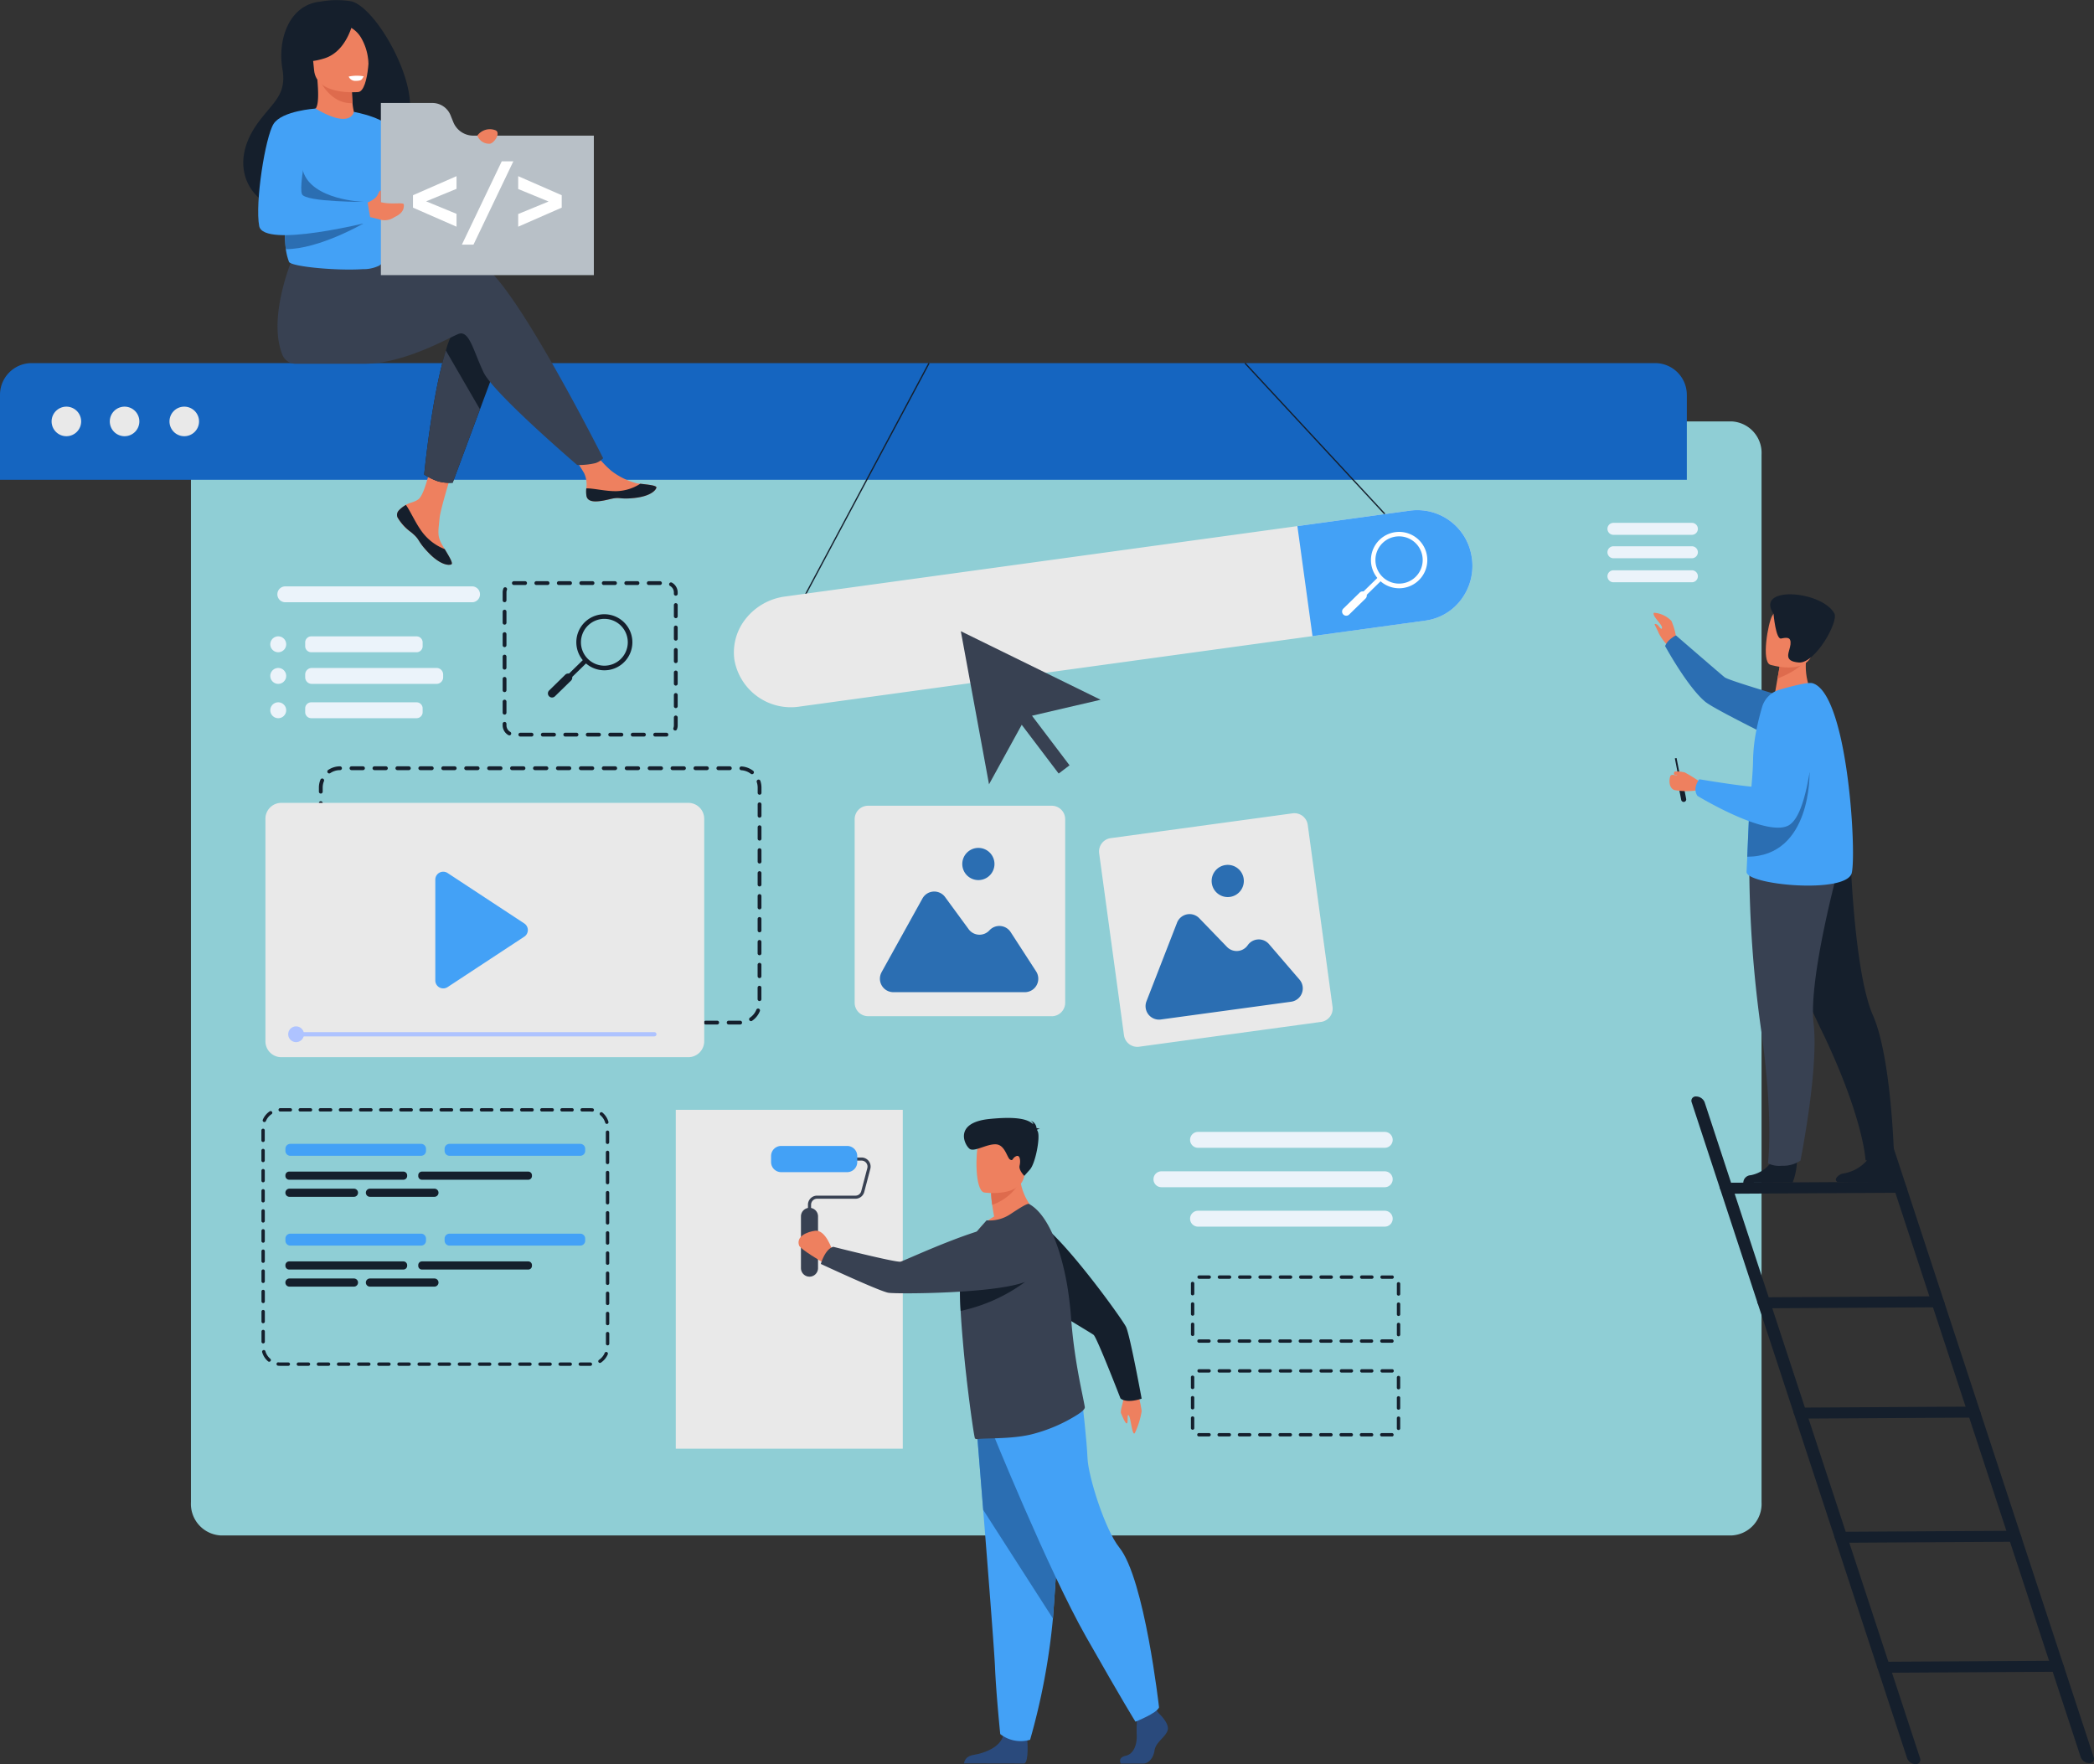 <svg xmlns="http://www.w3.org/2000/svg" xmlns:xlink="http://www.w3.org/1999/xlink" width="257.509" height="216.938" viewBox="0 0 257.509 216.938">
  <rect x="0" y="0" width="257.509" height="216.938" fill="#333333" stroke="none"/>
  <defs>
    <clipPath id="clip-path">
      <rect id="Rectángulo_300658" data-name="Rectángulo 300658" width="257.509" height="216.938" transform="translate(0 0)" fill="none"/>
    </clipPath>
  </defs>
  <g id="Grupo_888807" data-name="Grupo 888807" transform="translate(0 -0.005)">
    <g id="Grupo_888806" data-name="Grupo 888806" transform="translate(0 0.005)" clip-path="url(#clip-path)">
      <path id="Trazado_603247" data-name="Trazado 603247" d="M308.093,257.772V386.6a3.878,3.878,0,0,1-3.633,4.082H118.583a3.878,3.878,0,0,1-3.633-4.082V257.772a3.877,3.877,0,0,1,3.633-4.082H304.46a3.877,3.877,0,0,1,3.633,4.082" transform="translate(-91.467 -201.865)" fill="#8fced5"/>
      <path id="Trazado_603248" data-name="Trazado 603248" d="M207.438,222.471v10.448H0V222.471a3.9,3.9,0,0,1,3.9-3.9H203.536a3.9,3.9,0,0,1,3.9,3.9" transform="translate(0 -173.919)" fill="#1565c0"/>
      <path id="Trazado_603249" data-name="Trazado 603249" d="M31.062,246.614a1.817,1.817,0,1,1,1.817,1.817,1.817,1.817,0,0,1-1.817-1.817" transform="translate(-24.716 -194.789)" fill="#e9e9e9"/>
      <path id="Trazado_603250" data-name="Trazado 603250" d="M66.1,246.614a1.817,1.817,0,1,1,1.817,1.817,1.817,1.817,0,0,1-1.817-1.817" transform="translate(-52.597 -194.789)" fill="#e9e9e9"/>
      <path id="Trazado_603251" data-name="Trazado 603251" d="M102.025,246.614a1.817,1.817,0,1,1,1.817,1.817,1.817,1.817,0,0,1-1.817-1.817" transform="translate(-81.182 -194.789)" fill="#e9e9e9"/>
      <path id="Trazado_603252" data-name="Trazado 603252" d="M239.2,279.725a.791.791,0,0,0-.141.845.006.006,0,0,0,0,0,5.252,5.252,0,0,0,1.66,1.821c.1.081.189.154.266.222l.06.054.046.042c.73.673.455.827,1.766,2.192,1.495,1.555,2.524,1.583,2.817,1.441.248-.121-.256-.946-.813-1.873l-.081-.135c-.074-.123-.148-.248-.222-.372-.654-1.116-.486-1.639-.331-3.3.126-1.349,2.1-7.539,2.1-7.539l-2.865-.494s-.863,4.928-1.813,5.687c-.508.4-1.077.41-1.566.71-.035.021-.068.042-.1.064a3.752,3.752,0,0,0-.784.63" transform="translate(-190.17 -216.939)" fill="#ee805f"/>
      <path id="Trazado_603253" data-name="Trazado 603253" d="M239.2,304.642a.791.791,0,0,0-.141.845.006.006,0,0,0,0,0,6.079,6.079,0,0,0,1.663,1.815c.1.082.186.158.264.228l.06.054.046.042c.73.673.455.827,1.766,2.192,1.495,1.555,2.524,1.583,2.817,1.441.248-.121-.256-.946-.813-1.873a6.37,6.37,0,0,1-2.665-1.963c-.9-1.149-1.5-2.624-2.113-3.479-.035.021-.068.042-.1.064a3.752,3.752,0,0,0-.784.63" transform="translate(-190.17 -241.856)" fill="#151f2c"/>
      <path id="Trazado_603254" data-name="Trazado 603254" d="M344.13,274.541c.177.884,1.437.737,2.845.393s1.074.065,3.077-.157,2.611-.969,2.673-1.267c.055-.265-.936-.358-2-.48-.134-.015-.268-.031-.4-.048a8.678,8.678,0,0,1-3.166-1.56,12.723,12.723,0,0,1-2.572-3.055l-2.749.218s1.442,2.191,2,3.143a3.321,3.321,0,0,1,.27,1.873,3.528,3.528,0,0,0,.021.94" transform="translate(-272.005 -213.543)" fill="#ee805f"/>
      <path id="Trazado_603255" data-name="Trazado 603255" d="M355.735,293.094c1.408-.344,1.073.065,3.077-.157s2.611-.969,2.672-1.267c.055-.265-.935-.358-2-.48l-.01.02a5.65,5.65,0,0,1-2.87.892c-1.36.033-2.8-.356-3.739-.341a3.527,3.527,0,0,0,.021.94c.177.884,1.437.737,2.845.393" transform="translate(-280.765 -231.704)" fill="#151f2c"/>
      <path id="Trazado_603256" data-name="Trazado 603256" d="M264.771,195.4l-2.569,6.914-3.354,9.027a5.429,5.429,0,0,1-1.782-.163,7.724,7.724,0,0,1-1.723-.839s.931-9.693,2.669-15.256a9.91,9.91,0,0,1,1.495-3.234c2.694-3.183,5.265,3.551,5.265,3.551" transform="translate(-203.178 -151.979)" fill="#151f2c"/>
      <path id="Trazado_603257" data-name="Trazado 603257" d="M191.914,153.44c-1.683-.543-6.484.154-11.306,1.1l-1.01-1.665-10.417-.814s-3.437,7.623-1.555,12.479a1.761,1.761,0,0,0,1.763,1.187h.152l8.213,0c5.18,0,10.963-3.561,11.711-3.711,1.225-.245,1.714,2.2,2.939,4.775s11.51,11.388,11.51,11.388a9.056,9.056,0,0,0,2.234-.229,2.2,2.2,0,0,0,.959-.605s-11.4-22.675-15.193-23.9" transform="translate(-132.934 -120.996)" fill="#384152"/>
      <path id="Trazado_603258" data-name="Trazado 603258" d="M159.755.171A10.98,10.98,0,0,0,155.967.2c-3.963.39-5.295,4.812-4.7,8.242.553,3.166-1.052,4.041-2.913,6.542-3.731,5.013-1.293,9.241,1.652,10.331,1.766.654,4.219-1,4.219-1a113.917,113.917,0,0,0,10.847-7.859c5.23-2.046-1.6-15.333-5.321-16.29" transform="translate(-116.542 -0.005)" fill="#151f2c"/>
      <path id="Trazado_603259" data-name="Trazado 603259" d="M193.579,52.84c.1.367-1.629,1.041-2.953.793-1.245-.232-2.64-1.69-2.353-1.827.476-.226.8-.789.536-3.834l.237.027,3.983.455s.012,1.241.1,2.4a7.87,7.87,0,0,0,.444,1.982" transform="translate(-149.781 -38.174)" fill="#ee805f"/>
      <path id="Trazado_603260" data-name="Trazado 603260" d="M196.191,48.56s.012,1.241.1,2.4c-2.2.118-3.522-1.788-4.088-2.858Z" transform="translate(-152.942 -38.279)" fill="#de6b4d"/>
      <path id="Trazado_603261" data-name="Trazado 603261" d="M193.337,21.8s-5.183.511-5.451-2.721-1.118-5.343,2.179-5.806,4.044.717,4.4,1.774.217,6.537-1.124,6.754" transform="translate(-149.264 -10.483)" fill="#ee805f"/>
      <path id="Trazado_603262" data-name="Trazado 603262" d="M186.792,9.189s-.653,3.949-3.6,4.886c-2.153.684-3.129.233-3.129.233a8.776,8.776,0,0,0,1.4-3.285,1.58,1.58,0,0,1,1.054-1.206c1.53-.5,3.384-1.88,4.274-.627" transform="translate(-143.275 -6.905)" fill="#151f2c"/>
      <path id="Trazado_603263" data-name="Trazado 603263" d="M208.235,11.78a3.429,3.429,0,0,1,1.842,1.478A6.614,6.614,0,0,1,211,16.451s.907-3.655-.416-5.014a1.376,1.376,0,0,0-2.354.343" transform="translate(-165.695 -8.654)" fill="#151f2c"/>
      <path id="Trazado_603264" data-name="Trazado 603264" d="M166.857,77.274c.092.393.171.754.236,1.087.106.538.178,1,.229,1.41.158,1.275.111,2.03.218,2.856a7.111,7.111,0,0,0,.388,1.555c.214.592,5.846,1.12,9.05.907a4.4,4.4,0,0,0,2.068-.447c1.143-.993,1.029,1.191,1.186-9.257.076-5.1-4.324-9.634-4.324-9.634s-.351,2.177-4.715-.414c-.155-.091-1.874,2.454-3.528,5.587-1.822,3.461-1.323,4.194-.808,6.349" transform="translate(-132.391 -51.989)" fill="#43a1f6"/>
      <path id="Trazado_603265" data-name="Trazado 603265" d="M262.2,218.24l-3.354,9.027a5.436,5.436,0,0,1-1.782-.163,7.731,7.731,0,0,1-1.723-.839s.931-9.693,2.669-15.256Z" transform="translate(-203.178 -167.903)" fill="#384152"/>
      <path id="Trazado_603266" data-name="Trazado 603266" d="M213.016,67.369s4.49.761,5.017,2.694,4.17,12.744,4.17,12.744-2.822.963-3.877-.091-3.669-9.783-3.669-9.783Z" transform="translate(-169.499 -53.607)" fill="#43a1f6"/>
      <path id="Trazado_603267" data-name="Trazado 603267" d="M209.879,45.679a.891.891,0,0,0,.791.532c.574,0,.729-.086.838-.207a1.8,1.8,0,0,0,.216-.356,4.874,4.874,0,0,0-1.845.031" transform="translate(-167.003 -36.264)" fill="#fff"/>
      <path id="Trazado_603268" data-name="Trazado 603268" d="M170.988,134.861c.158,1.275.111,2.03.218,2.856,4.077.013,9.527-3.148,9.527-3.148Z" transform="translate(-136.057 -107.079)" fill="#2b6eb2"/>
      <path id="Trazado_603269" data-name="Trazado 603269" d="M180.072,101.151s-6.351-.189-7.421-3.8c-1.176-3.966-2.493,1.631-2.493,1.631l.7,3.572h6.968Z" transform="translate(-135.396 -76.334)" fill="#2b6eb2"/>
      <path id="Trazado_603270" data-name="Trazado 603270" d="M238.181,64.35l-.343-.85a2.411,2.411,0,0,0-2.235-1.508h-6.331V83.16h26.19V66.009h-14.82a2.653,2.653,0,0,1-2.46-1.659" transform="translate(-182.434 -49.329)" fill="#b8c0c7"/>
      <path id="Trazado_603271" data-name="Trazado 603271" d="M248.609,109.928V108.4l5.352-2.344v1.559l-3.737,1.537,3.737,1.537v1.581Z" transform="translate(-197.821 -84.393)" fill="#fff"/>
      <path id="Trazado_603272" data-name="Trazado 603272" d="M282.952,97.128h1.426l-4.9,10.239h-1.426Z" transform="translate(-221.25 -77.286)" fill="#fff"/>
      <path id="Trazado_603273" data-name="Trazado 603273" d="M317.288,108.4v1.526l-5.352,2.344v-1.559l3.737-1.537-3.737-1.537v-1.581Z" transform="translate(-248.211 -84.393)" fill="#fff"/>
      <path id="Trazado_603274" data-name="Trazado 603274" d="M218.685,117.011l.459-.721a3.693,3.693,0,0,0,.874-.477c.607-.426.526-1.064.829-1l0,1.4-.033,0c1.3.348,2.823-.03,2.854.294.084.891-.606,1.293-1.183,1.572a2.094,2.094,0,0,1-1.743.286c-.584-.182-1.5-.367-1.5-.367Z" transform="translate(-174.01 -91.358)" fill="#ee805f"/>
      <path id="Trazado_603275" data-name="Trazado 603275" d="M162.464,65.35s-4.122.27-5.153,1.878S155,77,155.537,79.8s13.738-.536,13.738-.536l-.421-2.432s-7.619.044-8.053-.948c-.577-1.32,1.663-10.536,1.663-10.536" transform="translate(-123.662 -52.001)" fill="#43a1f6"/>
      <path id="Trazado_603276" data-name="Trazado 603276" d="M287.34,78.54a1.535,1.535,0,0,0,1.556,1c.583-.117,1.342-1.374.676-1.651a1.9,1.9,0,0,0-2.232.652" transform="translate(-228.638 -61.868)" fill="#ee805f"/>
      <rect id="Rectángulo_300651" data-name="Rectángulo 300651" width="32.514" height="0.157" transform="translate(98.867 73.298) rotate(-61.902)" fill="#151f2c"/>
      <rect id="Rectángulo_300652" data-name="Rectángulo 300652" width="0.157" height="25.319" transform="translate(153.039 44.704) rotate(-42.827)" fill="#151f2c"/>
      <path id="Trazado_603277" data-name="Trazado 603277" d="M532.517,312.956A6.887,6.887,0,0,1,531.232,318a6.568,6.568,0,0,1-4.392,2.627L449.889,331.2a7.046,7.046,0,0,1-8.07-5.782,6.625,6.625,0,0,1,1.442-5.064,7.388,7.388,0,0,1,4.77-2.679L524.983,307.1a6.767,6.767,0,0,1,7.534,5.855" transform="translate(-351.512 -244.316)" fill="#e9e9e9"/>
      <path id="Trazado_603278" data-name="Trazado 603278" d="M802.437,312.956A6.887,6.887,0,0,1,801.153,318a6.567,6.567,0,0,1-4.392,2.627l-13.925,1.913-1.858-13.525L794.9,307.1a6.767,6.767,0,0,1,7.534,5.855" transform="translate(-621.432 -244.316)" fill="#43a1f6"/>
      <path id="Trazado_603279" data-name="Trazado 603279" d="M829.115,326.991a3.533,3.533,0,0,1-.521.032,3.466,3.466,0,1,1,.521-.032m-2.512-5.525a2.906,2.906,0,1,0,4.109.048,2.909,2.909,0,0,0-4.109-.048" transform="translate(-656.585 -254.682)" fill="#fff"/>
      <rect id="Rectángulo_300653" data-name="Rectángulo 300653" width="4.748" height="0.573" transform="translate(166.169 74.207) rotate(-44.336)" fill="#fff"/>
      <path id="Trazado_603280" data-name="Trazado 603280" d="M808.033,358.9h0a.512.512,0,0,1,.008-.724l2-1.954a.512.512,0,1,1,.715.732l-2,1.954a.511.511,0,0,1-.723-.008" transform="translate(-642.844 -283.336)" fill="#fff"/>
      <path id="Trazado_603281" data-name="Trazado 603281" d="M188.487,690.028H172.41a.606.606,0,0,1-.606-.606v-.255a.606.606,0,0,1,.606-.606h16.077a.606.606,0,0,1,.606.606v.255a.606.606,0,0,1-.606.606" transform="translate(-136.706 -547.896)" fill="#43a1f6"/>
      <path id="Trazado_603282" data-name="Trazado 603282" d="M180.236,716.532H172.3a.5.5,0,1,1,0-1h7.933a.5.5,0,0,1,0,1" transform="translate(-136.705 -569.356)" fill="#151f2c"/>
      <path id="Trazado_603283" data-name="Trazado 603283" d="M186.31,706.256H172.269a.466.466,0,0,1-.466-.466v-.069a.466.466,0,0,1,.466-.466H186.31a.466.466,0,0,1,.466.466v.069a.466.466,0,0,1-.466.466" transform="translate(-136.705 -561.18)" fill="#151f2c"/>
      <path id="Trazado_603284" data-name="Trazado 603284" d="M265.308,706.256H252.226a.45.45,0,0,1-.45-.45v-.1a.45.45,0,0,1,.45-.45h13.081a.45.45,0,0,1,.45.45v.1a.45.45,0,0,1-.45.45" transform="translate(-200.341 -561.18)" fill="#151f2c"/>
      <path id="Trazado_603285" data-name="Trazado 603285" d="M228.669,716.532h-7.933a.5.5,0,0,1,0-1h7.933a.5.5,0,0,1,0,1" transform="translate(-175.244 -569.356)" fill="#151f2c"/>
      <path id="Trazado_603286" data-name="Trazado 603286" d="M284.316,690.028H268.239a.606.606,0,0,1-.606-.606v-.255a.606.606,0,0,1,.606-.606h16.077a.606.606,0,0,1,.606.606v.255a.606.606,0,0,1-.606.606" transform="translate(-212.958 -547.896)" fill="#43a1f6"/>
      <path id="Trazado_603287" data-name="Trazado 603287" d="M188.487,744.089H172.41a.606.606,0,0,1-.606-.606v-.255a.606.606,0,0,1,.606-.606h16.077a.606.606,0,0,1,.606.606v.255a.606.606,0,0,1-.606.606" transform="translate(-136.706 -590.913)" fill="#43a1f6"/>
      <path id="Trazado_603288" data-name="Trazado 603288" d="M180.236,770.593H172.3a.5.5,0,1,1,0-1h7.933a.5.5,0,0,1,0,1" transform="translate(-136.705 -612.373)" fill="#151f2c"/>
      <path id="Trazado_603289" data-name="Trazado 603289" d="M186.31,760.317H172.269a.466.466,0,0,1-.466-.466v-.069a.466.466,0,0,1,.466-.466H186.31a.466.466,0,0,1,.466.466v.069a.466.466,0,0,1-.466.466" transform="translate(-136.705 -604.197)" fill="#151f2c"/>
      <path id="Trazado_603290" data-name="Trazado 603290" d="M265.308,760.317H252.226a.45.45,0,0,1-.45-.45v-.1a.45.45,0,0,1,.45-.45h13.081a.45.45,0,0,1,.45.45v.1a.45.45,0,0,1-.45.45" transform="translate(-200.341 -604.197)" fill="#151f2c"/>
      <path id="Trazado_603291" data-name="Trazado 603291" d="M228.669,770.593h-7.933a.5.5,0,0,1,0-1h7.933a.5.5,0,0,1,0,1" transform="translate(-175.244 -612.373)" fill="#151f2c"/>
      <path id="Trazado_603292" data-name="Trazado 603292" d="M284.316,744.089H268.239a.606.606,0,0,1-.606-.606v-.255a.606.606,0,0,1,.606-.606h16.077a.606.606,0,0,1,.606.606v.255a.606.606,0,0,1-.606.606" transform="translate(-212.958 -590.913)" fill="#43a1f6"/>
      <path id="Trazado_603293" data-name="Trazado 603293" d="M595.567,388.391l-9.182,2.137-4.54,8.262-3.467-18.828Z" transform="translate(-460.221 -302.34)" fill="#384152"/>
      <rect id="Rectángulo_300654" data-name="Rectángulo 300654" width="1.679" height="9.711" transform="translate(124.325 87.387) rotate(-37.15)" fill="#384152"/>
      <path id="Trazado_603294" data-name="Trazado 603294" d="M538.709,510.9H516.132a1.655,1.655,0,0,1-1.655-1.655V486.673a1.655,1.655,0,0,1,1.655-1.655h22.578a1.655,1.655,0,0,1,1.655,1.655V509.25a1.655,1.655,0,0,1-1.655,1.655" transform="translate(-409.375 -385.935)" fill="#e9e9e9"/>
      <path id="Trazado_603295" data-name="Trazado 603295" d="M529.848,546.59l5.03-9.069a1.654,1.654,0,0,1,2.781-.175l2.9,3.957a1.655,1.655,0,0,0,2.555.138,1.655,1.655,0,0,1,2.61.217l3.131,4.834a1.655,1.655,0,0,1-1.389,2.554H531.3a1.655,1.655,0,0,1-1.447-2.457" transform="translate(-421.438 -427.034)" fill="#2b6eb2"/>
      <path id="Trazado_603296" data-name="Trazado 603296" d="M579.259,512.386a1.979,1.979,0,1,1,1.979,1.979,1.979,1.979,0,0,1-1.979-1.979" transform="translate(-460.922 -406.137)" fill="#2b6eb2"/>
      <path id="Trazado_603297" data-name="Trazado 603297" d="M688.868,515.184,666.5,518.236a1.655,1.655,0,0,1-1.863-1.416l-3.051-22.371A1.654,1.654,0,0,1,663,492.587l22.371-3.051a1.654,1.654,0,0,1,1.863,1.416l3.051,22.371a1.655,1.655,0,0,1-1.416,1.863" transform="translate(-526.416 -389.517)" fill="#e9e9e9"/>
      <path id="Trazado_603298" data-name="Trazado 603298" d="M689.686,560.974l3.759-9.665a1.655,1.655,0,0,1,2.732-.55l3.409,3.529a1.655,1.655,0,0,0,2.551-.208,1.654,1.654,0,0,1,2.615-.137l3.755,4.367a1.654,1.654,0,0,1-1.031,2.718l-16.024,2.186a1.655,1.655,0,0,1-1.766-2.239" transform="translate(-548.699 -437.843)" fill="#2b6eb2"/>
      <path id="Trazado_603299" data-name="Trazado 603299" d="M729.4,522.873a1.979,1.979,0,1,1,2.228,1.693,1.979,1.979,0,0,1-2.228-1.693" transform="translate(-580.38 -414.269)" fill="#2b6eb2"/>
      <path id="Trazado_603300" data-name="Trazado 603300" d="M243.741,493.073h-1.42a.233.233,0,1,1,0-.467h1.41a.238.238,0,0,1,.238.233.229.229,0,0,1-.229.233m-2.83,0H239.5a.233.233,0,1,1,0-.467h1.41a.233.233,0,0,1,0,.467m-2.82,0h-1.41a.233.233,0,1,1,0-.467h1.41a.233.233,0,0,1,0,.467m-2.82,0h-1.41a.233.233,0,0,1,0-.467h1.41a.233.233,0,0,1,0,.467m-2.82,0h-1.41a.233.233,0,0,1,0-.467h1.41a.233.233,0,0,1,0,.467m-2.82,0h-1.41a.233.233,0,0,1,0-.467h1.41a.233.233,0,1,1,0,.467m-2.82,0H225.4a.233.233,0,1,1,0-.467h1.41a.233.233,0,1,1,0,.467m-2.82,0h-1.41a.233.233,0,0,1,0-.467h1.41a.233.233,0,0,1,0,.467m-2.82,0h-1.41a.233.233,0,0,1,0-.467h1.41a.233.233,0,0,1,0,.467m-2.82,0h-1.41a.233.233,0,0,1,0-.467h1.41a.233.233,0,1,1,0,.467m-2.82,0h-1.41a.233.233,0,1,1,0-.467h1.41a.233.233,0,0,1,0,.467m-2.82,0H211.3a.233.233,0,1,1,0-.467h1.41a.233.233,0,1,1,0,.467m-2.82,0h-1.41a.233.233,0,1,1,0-.467h1.41a.233.233,0,0,1,0,.467m-2.82,0h-1.41a.233.233,0,1,1,0-.467h1.41a.233.233,0,0,1,0,.467m-2.82,0h-1.41a.233.233,0,1,1,0-.467h1.41a.233.233,0,1,1,0,.467m-2.82,0h-1.41a.233.233,0,0,1,0-.467h1.41a.233.233,0,1,1,0,.467m-2.82,0H197.2a.233.233,0,0,1,0-.467h1.41a.233.233,0,0,1,0,.467m-2.82,0h-1.257q-.085,0-.168-.005a.233.233,0,0,1,.03-.466q.069,0,.138,0h1.257a.233.233,0,0,1,0,.467m49.277-.41a.233.233,0,0,1-.131-.426,2.147,2.147,0,0,0,.788-.975.233.233,0,1,1,.433.174,2.611,2.611,0,0,1-.958,1.187.231.231,0,0,1-.131.04m-51.986-.084a.232.232,0,0,1-.142-.049,2.606,2.606,0,0,1-.885-1.242.233.233,0,1,1,.443-.148,2.143,2.143,0,0,0,.727,1.021.233.233,0,0,1-.143.418m53.031-2.384a.234.234,0,0,1-.234-.234v-1.41a.233.233,0,1,1,.467,0v1.41a.234.234,0,0,1-.233.234m-53.959-.143a.234.234,0,0,1-.233-.234v-1.41a.233.233,0,1,1,.467,0v1.41a.233.233,0,0,1-.233.234m53.959-2.677a.234.234,0,0,1-.234-.233v-1.41a.233.233,0,1,1,.467,0v1.41a.233.233,0,0,1-.233.233m-53.959-.143a.233.233,0,0,1-.233-.233v-1.41a.233.233,0,1,1,.467,0V487a.233.233,0,0,1-.233.233m53.959-2.677a.233.233,0,0,1-.234-.233v-1.41a.233.233,0,0,1,.467,0v1.41a.233.233,0,0,1-.233.233m-53.959-.143a.233.233,0,0,1-.233-.233v-1.41a.233.233,0,0,1,.467,0v1.41a.233.233,0,0,1-.233.233m53.959-2.676a.234.234,0,0,1-.234-.234v-1.41a.233.233,0,0,1,.467,0v1.41a.234.234,0,0,1-.233.234m-53.959-.143a.234.234,0,0,1-.233-.233v-1.41a.233.233,0,0,1,.467,0v1.41a.233.233,0,0,1-.233.233m53.959-2.677a.234.234,0,0,1-.234-.233v-1.41a.233.233,0,1,1,.467,0v1.41a.234.234,0,0,1-.233.233m-53.959-.143a.234.234,0,0,1-.233-.233v-1.41a.233.233,0,0,1,.467,0v1.41a.233.233,0,0,1-.233.233m53.959-2.677a.234.234,0,0,1-.234-.234v-1.41a.233.233,0,1,1,.467,0v1.41a.234.234,0,0,1-.233.234m-53.959-.143a.234.234,0,0,1-.233-.233v-1.41a.233.233,0,0,1,.467,0v1.41a.233.233,0,0,1-.233.233m53.959-2.677a.234.234,0,0,1-.234-.233v-1.41a.233.233,0,0,1,.467,0v1.41a.233.233,0,0,1-.233.233m-53.959-.143a.234.234,0,0,1-.233-.233v-1.41a.233.233,0,0,1,.467,0v1.41a.233.233,0,0,1-.233.233m53.959-2.677a.234.234,0,0,1-.234-.233v-1.41a.233.233,0,0,1,.467,0v1.41a.233.233,0,0,1-.233.233m-53.959-.143a.234.234,0,0,1-.233-.233v-1.41a.233.233,0,0,1,.467,0v1.41a.233.233,0,0,1-.233.233m53.959-2.677a.234.234,0,0,1-.234-.233v-1.41a.233.233,0,1,1,.467,0v1.41a.234.234,0,0,1-.233.233m-53.959-.143a.234.234,0,0,1-.233-.233v-1.41a.233.233,0,1,1,.467,0v1.41a.233.233,0,0,1-.233.233m53.959-2.677a.233.233,0,0,1-.234-.233v-.637a2.149,2.149,0,0,0-.112-.685.233.233,0,1,1,.442-.149,2.609,2.609,0,0,1,.136.834v.637a.233.233,0,0,1-.233.233m-53.959-.143a.234.234,0,0,1-.233-.233v-.493a2.6,2.6,0,0,1,.191-.982.233.233,0,0,1,.433.176,2.135,2.135,0,0,0-.157.807v.493a.233.233,0,0,1-.233.233m53.027-2.383a.233.233,0,0,1-.142-.048,2.132,2.132,0,0,0-1.173-.439.233.233,0,0,1,.028-.466,2.6,2.6,0,0,1,1.429.535.233.233,0,0,1-.142.419M193.2,462.2a.233.233,0,0,1-.131-.427,2.6,2.6,0,0,1,1.458-.448h0a.233.233,0,0,1,0,.467,2.136,2.136,0,0,0-1.2.367.233.233,0,0,1-.131.04m49.268-.408h-1.41a.233.233,0,1,1,0-.467h1.41a.233.233,0,0,1,0,.467m-2.82,0h-1.41a.233.233,0,0,1,0-.467h1.41a.233.233,0,0,1,0,.467m-2.82,0h-1.41a.233.233,0,1,1,0-.467h1.41a.233.233,0,0,1,0,.467m-2.82,0H232.6a.233.233,0,1,1,0-.467h1.41a.233.233,0,0,1,0,.467m-2.82,0h-1.41a.233.233,0,1,1,0-.467h1.41a.233.233,0,0,1,0,.467m-2.82,0h-1.41a.233.233,0,1,1,0-.467h1.41a.233.233,0,0,1,0,.467m-2.82,0h-1.41a.233.233,0,1,1,0-.467h1.41a.233.233,0,1,1,0,.467m-2.82,0h-1.41a.233.233,0,0,1,0-.467h1.41a.233.233,0,1,1,0,.467m-2.82,0H218.5a.233.233,0,0,1,0-.467h1.41a.233.233,0,1,1,0,.467m-2.82,0h-1.41a.233.233,0,0,1,0-.467h1.41a.233.233,0,1,1,0,.467m-2.82,0h-1.41a.233.233,0,0,1,0-.467h1.41a.233.233,0,0,1,0,.467m-2.82,0h-1.41a.233.233,0,0,1,0-.467h1.41a.233.233,0,1,1,0,.467m-2.82,0h-1.41a.233.233,0,1,1,0-.467h1.41a.233.233,0,0,1,0,.467m-2.82,0H204.4a.233.233,0,0,1,0-.467h1.41a.233.233,0,0,1,0,.467m-2.82,0h-1.41a.233.233,0,1,1,0-.467h1.41a.233.233,0,1,1,0,.467m-2.82,0h-1.41a.233.233,0,1,1,0-.467h1.41a.233.233,0,0,1,0,.467m-2.82,0h-1.41a.233.233,0,1,1,0-.467h1.41a.233.233,0,0,1,0,.467" transform="translate(-152.713 -367.086)" fill="#151f2c"/>
      <path id="Trazado_603301" data-name="Trazado 603301" d="M741.632,776.05h-1.258a.207.207,0,0,1,0-.413h1.249a.211.211,0,0,1,.211.207.2.2,0,0,1-.2.207m-2.507,0h-1.249a.207.207,0,0,1,0-.413h1.249a.207.207,0,0,1,0,.413m-2.5,0h-1.249a.207.207,0,0,1,0-.413h1.249a.207.207,0,0,1,0,.413m-2.5,0h-1.249a.207.207,0,0,1,0-.413h1.249a.207.207,0,0,1,0,.413m-2.5,0h-1.249a.207.207,0,1,1,0-.413h1.249a.207.207,0,0,1,0,.413m-2.5,0h-1.249a.207.207,0,1,1,0-.413h1.249a.207.207,0,0,1,0,.413m-2.5,0h-1.249a.207.207,0,0,1,0-.413h1.249a.207.207,0,0,1,0,.413m-2.5,0h-1.249a.207.207,0,1,1,0-.413h1.249a.207.207,0,0,1,0,.413m-2.5,0h-1.249a.207.207,0,1,1,0-.413h1.249a.207.207,0,0,1,0,.413m-2.5,0H717.88a.207.207,0,0,1,.02-.413h1.239a.207.207,0,0,1,0,.413m23.3-.791h-.007a.207.207,0,0,1-.2-.214V773.8a.207.207,0,0,1,.414,0v1.256a.207.207,0,0,1-.207.2m-25.324-.033a.207.207,0,0,1-.207-.207V773.77a.207.207,0,0,1,.413,0v1.249a.207.207,0,0,1-.207.207m25.325-2.465a.207.207,0,0,1-.207-.207v-1.249a.207.207,0,0,1,.414,0v1.249a.207.207,0,0,1-.207.207m-25.325-.033a.207.207,0,0,1-.207-.207v-1.249a.207.207,0,0,1,.413,0v1.249a.207.207,0,0,1-.207.207m25.325-2.465a.207.207,0,0,1-.207-.207v-1.249a.207.207,0,0,1,.414,0v1.249a.207.207,0,0,1-.207.207m-25.325-.033a.207.207,0,0,1-.207-.207V768.8c0-.013,0-.026,0-.039a.2.2,0,0,1,.215-.2.207.207,0,0,1,.2.215v1.241a.207.207,0,0,1-.207.207m24.545-2.035h-1.249a.207.207,0,0,1,0-.414h1.258a.207.207,0,0,1-.009.413m-2.5,0h-1.249a.207.207,0,0,1,0-.414h1.249a.207.207,0,0,1,0,.414m-2.5,0h-1.249a.207.207,0,0,1,0-.414h1.249a.207.207,0,0,1,0,.414m-2.5,0h-1.249a.207.207,0,0,1,0-.414h1.249a.207.207,0,0,1,0,.414m-2.5,0h-1.249a.207.207,0,0,1,0-.414h1.249a.207.207,0,0,1,0,.414m-2.5,0h-1.249a.207.207,0,0,1,0-.414h1.249a.207.207,0,0,1,0,.414m-2.5,0h-1.249a.207.207,0,1,1,0-.414h1.249a.207.207,0,0,1,0,.414m-2.5,0h-1.249a.207.207,0,1,1,0-.414h1.249a.207.207,0,0,1,0,.414m-2.5,0h-1.249a.207.207,0,1,1,0-.414h1.249a.207.207,0,0,1,0,.414m-2.5,0h-1.244a.209.209,0,0,1-.209-.207.2.2,0,0,1,.2-.207h1.249a.207.207,0,0,1,0,.414" transform="translate(-570.452 -610.931)" fill="#151f2c"/>
      <path id="Trazado_603302" data-name="Trazado 603302" d="M322.724,368.982h-1.391a.233.233,0,0,1,0-.467h1.382a.237.237,0,0,1,.238.233.23.23,0,0,1-.229.233m-2.773,0h-1.382a.233.233,0,1,1,0-.467h1.382a.233.233,0,0,1,0,.467m-2.764,0H315.8a.233.233,0,0,1,0-.467h1.382a.233.233,0,0,1,0,.467m-2.764,0H313.04a.233.233,0,0,1,0-.467h1.382a.233.233,0,1,1,0,.467m-2.764,0h-1.382a.233.233,0,0,1,0-.467h1.382a.233.233,0,0,1,0,.467m-2.764,0h-1.382a.233.233,0,0,1,0-.467h1.382a.233.233,0,1,1,0,.467m-2.764,0h-1.382a.233.233,0,1,1,0-.467h1.382a.233.233,0,1,1,0,.467m-2.738-.149a.233.233,0,0,1-.115-.03,1.386,1.386,0,0,1-.7-1.2v-.169a.234.234,0,1,1,.467,0v.17a.917.917,0,0,0,.464.8.233.233,0,0,1-.115.437m20.4-.6a.233.233,0,0,1-.218-.316.909.909,0,0,0,.058-.322v-.969a.233.233,0,0,1,.467,0v.969a1.38,1.38,0,0,1-.088.487.233.233,0,0,1-.219.151m-20.982-1.956a.234.234,0,0,1-.234-.233v-1.382a.234.234,0,0,1,.467,0v1.382a.234.234,0,0,1-.233.233m21.055-.8a.233.233,0,0,1-.233-.234v-1.382a.233.233,0,1,1,.467,0v1.382a.234.234,0,0,1-.234.234m-21.055-1.965a.234.234,0,0,1-.234-.234V361.9a.234.234,0,1,1,.467,0v1.382a.234.234,0,0,1-.233.234m21.055-.8a.233.233,0,0,1-.233-.233V361.1a.233.233,0,0,1,.467,0v1.382a.233.233,0,0,1-.234.233m-21.055-1.965a.234.234,0,0,1-.234-.233v-1.382a.234.234,0,0,1,.467,0v1.382a.234.234,0,0,1-.233.233m21.055-.8a.233.233,0,0,1-.233-.234v-1.382a.233.233,0,0,1,.467,0v1.382a.234.234,0,0,1-.234.234m-21.055-1.965a.234.234,0,0,1-.234-.233v-1.382a.234.234,0,0,1,.467,0v1.382a.234.234,0,0,1-.233.233m21.055-.8a.233.233,0,0,1-.233-.233v-1.382a.233.233,0,1,1,.467,0v1.382a.234.234,0,0,1-.234.233m-21.055-1.965a.234.234,0,0,1-.234-.234v-1.382a.234.234,0,0,1,.467,0v1.382a.234.234,0,0,1-.233.234m21.055-.8a.233.233,0,0,1-.233-.234V352.81a.233.233,0,0,1,.467,0v1.382a.234.234,0,0,1-.234.234m-21.055-1.965a.234.234,0,0,1-.234-.233v-.964a1.38,1.38,0,0,1,.09-.492.233.233,0,1,1,.436.166.908.908,0,0,0-.059.325v.964a.234.234,0,0,1-.233.233m21.055-.8a.233.233,0,0,1-.233-.233v-.165a.917.917,0,0,0-.467-.8.233.233,0,0,1,.229-.407,1.385,1.385,0,0,1,.705,1.205v.165a.234.234,0,0,1-.234.233m-1.943-1.313h-1.382a.233.233,0,1,1,0-.467h1.382a.233.233,0,0,1,0,.467m-2.764,0h-1.382a.233.233,0,1,1,0-.467h1.382a.233.233,0,0,1,0,.467m-2.764,0H315.01a.233.233,0,1,1,0-.467h1.382a.233.233,0,1,1,0,.467m-2.764,0h-1.382a.233.233,0,1,1,0-.467h1.382a.233.233,0,0,1,0,.467m-2.764,0h-1.382a.233.233,0,0,1,0-.467h1.382a.233.233,0,1,1,0,.467m-2.764,0h-1.382a.233.233,0,1,1,0-.467H308.1a.233.233,0,1,1,0,.467m-2.764,0h-1.378a.235.235,0,0,1-.236-.234.232.232,0,0,1,.231-.233h1.382a.233.233,0,1,1,0,.467" transform="translate(-240.762 -278.405)" fill="#151f2c"/>
      <path id="Trazado_603303" data-name="Trazado 603303" d="M741.632,832.479h-1.258a.207.207,0,0,1,0-.414h1.249a.211.211,0,0,1,.211.207.2.2,0,0,1-.2.207m-2.507,0h-1.249a.207.207,0,0,1,0-.414h1.249a.207.207,0,0,1,0,.414m-2.5,0h-1.249a.207.207,0,0,1,0-.414h1.249a.207.207,0,0,1,0,.414m-2.5,0h-1.249a.207.207,0,0,1,0-.414h1.249a.207.207,0,0,1,0,.414m-2.5,0h-1.249a.207.207,0,1,1,0-.414h1.249a.207.207,0,0,1,0,.414m-2.5,0h-1.249a.207.207,0,1,1,0-.414h1.249a.207.207,0,0,1,0,.414m-2.5,0h-1.249a.207.207,0,0,1,0-.414h1.249a.207.207,0,0,1,0,.414m-2.5,0h-1.249a.207.207,0,1,1,0-.414h1.249a.207.207,0,0,1,0,.414m-2.5,0h-1.249a.207.207,0,1,1,0-.414h1.249a.207.207,0,0,1,0,.414m-2.5,0H717.88a.207.207,0,0,1-.2-.217.2.2,0,0,1,.217-.2h1.239a.207.207,0,0,1,0,.414m23.3-.791h-.007a.207.207,0,0,1-.2-.213v-1.242a.207.207,0,1,1,.414,0v1.256a.207.207,0,0,1-.207.2m-25.324-.033a.207.207,0,0,1-.207-.207V830.2a.207.207,0,0,1,.413,0v1.249a.207.207,0,0,1-.207.207m25.325-2.465a.207.207,0,0,1-.207-.207v-1.249a.207.207,0,1,1,.414,0v1.249a.207.207,0,0,1-.207.207m-25.325-.034a.207.207,0,0,1-.207-.207V827.7a.207.207,0,0,1,.413,0v1.249a.207.207,0,0,1-.207.207m25.325-2.465a.207.207,0,0,1-.207-.207v-1.249a.207.207,0,0,1,.414,0v1.249a.207.207,0,0,1-.207.207m-25.325-.033a.207.207,0,0,1-.207-.207v-1.218c0-.013,0-.026,0-.039a.2.2,0,0,1,.215-.2.207.207,0,0,1,.2.215v1.241a.207.207,0,0,1-.207.207m24.545-2.035h-1.249a.207.207,0,0,1,0-.413h1.258a.207.207,0,0,1-.009.413m-2.5,0h-1.249a.207.207,0,0,1,0-.413h1.249a.207.207,0,0,1,0,.413m-2.5,0h-1.249a.207.207,0,0,1,0-.413h1.249a.207.207,0,0,1,0,.413m-2.5,0h-1.249a.207.207,0,0,1,0-.413h1.249a.207.207,0,0,1,0,.413m-2.5,0h-1.249a.207.207,0,0,1,0-.413h1.249a.207.207,0,0,1,0,.413m-2.5,0h-1.249a.207.207,0,0,1,0-.413h1.249a.207.207,0,0,1,0,.413m-2.5,0h-1.249a.207.207,0,1,1,0-.413h1.249a.207.207,0,0,1,0,.413m-2.5,0h-1.249a.207.207,0,1,1,0-.413h1.249a.207.207,0,0,1,0,.413m-2.5,0h-1.249a.207.207,0,1,1,0-.413h1.249a.207.207,0,0,1,0,.413m-2.5,0h-1.244a.209.209,0,0,1-.209-.207.2.2,0,0,1,.2-.207h1.249a.207.207,0,0,1,0,.413" transform="translate(-570.452 -655.833)" fill="#151f2c"/>
      <path id="Trazado_603304" data-name="Trazado 603304" d="M197.815,698.747h-1.247a.207.207,0,1,1,0-.414h1.238a.21.21,0,0,1,.211.207.2.2,0,0,1-.2.207m-2.485,0h-1.238a.207.207,0,1,1,0-.414h1.238a.207.207,0,1,1,0,.414m-2.477,0h-1.238a.207.207,0,1,1,0-.414h1.238a.207.207,0,1,1,0,.414m-2.477,0h-1.238a.207.207,0,0,1,0-.414h1.238a.207.207,0,1,1,0,.414m-2.476,0h-1.238a.207.207,0,0,1,0-.414H187.9a.207.207,0,0,1,0,.414m-2.477,0h-1.238a.207.207,0,0,1,0-.414h1.238a.207.207,0,0,1,0,.414m-2.477,0h-1.238a.207.207,0,1,1,0-.414h1.238a.207.207,0,1,1,0,.414m-2.477,0h-1.238a.207.207,0,0,1,0-.414h1.238a.207.207,0,1,1,0,.414m-2.476,0h-1.238a.207.207,0,0,1,0-.414h1.238a.207.207,0,1,1,0,.414m-2.477,0h-1.238a.207.207,0,0,1,0-.414h1.238a.207.207,0,0,1,0,.414m-2.477,0H171.8a.207.207,0,0,1,0-.414h1.238a.207.207,0,0,1,0,.414m-2.477,0h-1.238a.207.207,0,1,1,0-.414h1.238a.207.207,0,0,1,0,.414m-2.477,0h-1.238a.207.207,0,0,1,0-.414h1.238a.207.207,0,1,1,0,.414m-2.476,0h-1.238a.207.207,0,0,1,0-.414h1.238a.207.207,0,0,1,0,.414m-2.477,0H161.9a.207.207,0,0,1,0-.414h1.238a.207.207,0,0,1,0,.414m-2.477,0h-.989a2.335,2.335,0,0,1-.273-.016.207.207,0,1,1,.049-.411,1.957,1.957,0,0,0,.225.013h.989a.207.207,0,1,1,0,.414m38.324-.357a.207.207,0,0,1-.116-.379,1.9,1.9,0,0,0,.7-.851.207.207,0,0,1,.382.159,2.314,2.314,0,0,1-.85,1.036.2.2,0,0,1-.115.035m-40.68-.146a.206.206,0,0,1-.134-.049,2.311,2.311,0,0,1-.726-1.126.207.207,0,0,1,.4-.114,1.9,1.9,0,0,0,.6.925.207.207,0,0,1-.134.364m41.614-2.015a.207.207,0,0,1-.207-.207v-1.238a.207.207,0,0,1,.414,0v1.238a.207.207,0,0,1-.207.207m-42.356-.241a.207.207,0,0,1-.207-.207v-1.238a.207.207,0,1,1,.413,0v1.238a.207.207,0,0,1-.207.207m42.356-2.235a.207.207,0,0,1-.207-.207v-1.238a.207.207,0,0,1,.414,0v1.238a.207.207,0,0,1-.207.207m-42.356-.241a.207.207,0,0,1-.207-.207v-1.238a.207.207,0,0,1,.413,0V693.3a.207.207,0,0,1-.207.207m42.356-2.235a.207.207,0,0,1-.207-.207v-1.238a.207.207,0,0,1,.414,0v1.238a.207.207,0,0,1-.207.207m-42.356-.242a.207.207,0,0,1-.207-.207V689.59a.207.207,0,0,1,.413,0v1.238a.207.207,0,0,1-.207.207m42.356-2.235a.207.207,0,0,1-.207-.207v-1.238a.207.207,0,0,1,.414,0v1.238a.207.207,0,0,1-.207.207m-42.356-.241a.207.207,0,0,1-.207-.207v-1.238a.207.207,0,1,1,.413,0v1.238a.207.207,0,0,1-.207.207m42.356-2.235a.207.207,0,0,1-.207-.207v-1.238a.207.207,0,0,1,.414,0v1.238a.207.207,0,0,1-.207.207m-42.356-.241a.207.207,0,0,1-.207-.207v-1.238a.207.207,0,0,1,.413,0v1.238a.207.207,0,0,1-.207.207m42.356-2.235a.207.207,0,0,1-.207-.207V682.4a.207.207,0,0,1,.414,0v1.238a.207.207,0,0,1-.207.207m-42.356-.241a.207.207,0,0,1-.207-.207V682.16a.207.207,0,1,1,.413,0V683.4a.207.207,0,0,1-.207.207m42.356-2.235a.207.207,0,0,1-.207-.207v-1.238a.207.207,0,0,1,.414,0v1.238a.207.207,0,0,1-.207.207m-42.356-.241a.207.207,0,0,1-.207-.207v-1.238a.207.207,0,0,1,.413,0v1.238a.207.207,0,0,1-.207.207m42.356-2.235a.207.207,0,0,1-.207-.207v-1.238a.207.207,0,0,1,.414,0v1.238a.207.207,0,0,1-.207.207m-42.356-.241a.207.207,0,0,1-.207-.207v-1.238a.207.207,0,0,1,.413,0v1.238a.207.207,0,0,1-.207.207m42.356-2.235a.207.207,0,0,1-.207-.207v-1.238a.207.207,0,0,1,.414,0v1.238a.207.207,0,0,1-.207.207m-42.356-.241a.207.207,0,0,1-.207-.207v-1.238a.207.207,0,0,1,.413,0v1.238a.207.207,0,0,1-.207.207m42.356-2.235a.207.207,0,0,1-.207-.207V672.5a.207.207,0,0,1,.414,0v1.238a.207.207,0,0,1-.207.207M157.56,673.7a.207.207,0,0,1-.207-.207v-1.238a.207.207,0,0,1,.413,0v1.238a.207.207,0,0,1-.207.207m42.356-2.235a.207.207,0,0,1-.207-.207v-1.238a.207.207,0,0,1,.414,0v1.238a.207.207,0,0,1-.207.207m-42.356-.241a.207.207,0,0,1-.207-.207v-1.238a.207.207,0,0,1,.413,0v1.238a.207.207,0,0,1-.207.207m42.274-2.227a.207.207,0,0,1-.2-.15,1.9,1.9,0,0,0-.6-.924.207.207,0,1,1,.268-.315,2.31,2.31,0,0,1,.729,1.125.207.207,0,0,1-.2.264m-42.112-.227a.207.207,0,0,1-.191-.287,2.314,2.314,0,0,1,.852-1.034.207.207,0,0,1,.23.344,1.9,1.9,0,0,0-.7.85.207.207,0,0,1-.191.127m40.33-1.283h-.024a1.952,1.952,0,0,0-.221-.013h-.993a.207.207,0,1,1,0-.413h.993a2.359,2.359,0,0,1,.268.015.207.207,0,0,1-.023.412m-2.476-.014h-1.238a.207.207,0,1,1,0-.413h1.238a.207.207,0,0,1,0,.413m-2.477,0h-1.238a.207.207,0,1,1,0-.413H193.1a.207.207,0,1,1,0,.413m-2.477,0h-1.238a.207.207,0,1,1,0-.413h1.238a.207.207,0,1,1,0,.413m-2.476,0h-1.238a.207.207,0,1,1,0-.413h1.238a.207.207,0,1,1,0,.413m-2.477,0h-1.238a.207.207,0,1,1,0-.413h1.238a.207.207,0,1,1,0,.413m-2.477,0h-1.238a.207.207,0,1,1,0-.413h1.238a.207.207,0,1,1,0,.413m-2.477,0h-1.238a.207.207,0,1,1,0-.413h1.238a.207.207,0,1,1,0,.413m-2.477,0H177a.207.207,0,1,1,0-.413h1.238a.207.207,0,1,1,0,.413m-2.476,0h-1.238a.207.207,0,1,1,0-.413h1.238a.207.207,0,1,1,0,.413m-2.477,0h-1.238a.207.207,0,1,1,0-.413h1.238a.207.207,0,1,1,0,.413m-2.477,0h-1.238a.207.207,0,1,1,0-.413h1.238a.207.207,0,1,1,0,.413m-2.477,0h-1.238a.207.207,0,1,1,0-.413h1.238a.207.207,0,1,1,0,.413m-2.477,0h-1.238a.207.207,0,1,1,0-.413h1.238a.207.207,0,1,1,0,.413m-2.476,0h-1.238a.207.207,0,1,1,0-.413h1.238a.207.207,0,1,1,0,.413m-2.477,0h-1.234a.209.209,0,0,1-.209-.207.2.2,0,0,1,.2-.207H160.9a.207.207,0,1,1,0,.413" transform="translate(-125.207 -530.785)" fill="#151f2c"/>
      <path id="Trazado_603305" data-name="Trazado 603305" d="M211.777,514.567H161.729a1.956,1.956,0,0,1-1.956-1.956V485.246a1.956,1.956,0,0,1,1.956-1.956h50.048a1.956,1.956,0,0,1,1.956,1.956v27.365a1.956,1.956,0,0,1-1.956,1.956" transform="translate(-127.133 -384.56)" fill="#e9e9e9"/>
      <path id="Trazado_603306" data-name="Trazado 603306" d="M262.033,525.668v12.408a.975.975,0,0,0,1.511.815l9.43-6.2a.975.975,0,0,0,0-1.629l-9.43-6.2a.975.975,0,0,0-1.511.814" transform="translate(-208.502 -417.504)" fill="#43a1f6"/>
      <path id="Trazado_603307" data-name="Trazado 603307" d="M173.5,618.807a.968.968,0,1,1,.969.968.969.969,0,0,1-.969-.968" transform="translate(-138.058 -491.621)" fill="#aec3ff"/>
      <path id="Trazado_603308" data-name="Trazado 603308" d="M222.305,621.824H178.5a.261.261,0,0,1,0-.522h43.8a.261.261,0,0,1,0,.522" transform="translate(-141.831 -494.377)" fill="#aec3ff"/>
      <rect id="Rectángulo_300655" data-name="Rectángulo 300655" width="27.916" height="41.672" transform="translate(83.102 136.479)" fill="#e9e9e9"/>
      <path id="Trazado_603309" data-name="Trazado 603309" d="M486.74,704.292h-.382v-1.717a1.118,1.118,0,0,1,1.117-1.117H492.2a.736.736,0,0,0,.711-.548l.747-2.84a.735.735,0,0,0-.711-.922h-6.163v-.382h6.163a1.117,1.117,0,0,1,1.08,1.4l-.747,2.84a1.118,1.118,0,0,1-1.08.833h-4.723a.736.736,0,0,0-.735.735Z" transform="translate(-387 -554.425)" fill="#384152"/>
      <path id="Trazado_603310" data-name="Trazado 603310" d="M473.516,693.038H465.4a1.24,1.24,0,0,1-1.24-1.24v-.742a1.24,1.24,0,0,1,1.24-1.24h8.116a1.24,1.24,0,0,1,1.24,1.24v.742a1.24,1.24,0,0,1-1.24,1.24" transform="translate(-369.337 -548.895)" fill="#43a1f6"/>
      <path id="Trazado_603311" data-name="Trazado 603311" d="M483.2,735.529h0a1.05,1.05,0,0,1-1.05-1.05v-6.364a1.05,1.05,0,0,1,2.1,0v6.364a1.05,1.05,0,0,1-1.05,1.05" transform="translate(-383.653 -578.533)" fill="#384152"/>
      <path id="Trazado_603312" data-name="Trazado 603312" d="M676.6,835.7a14.459,14.459,0,0,1,.661,2.734,9.908,9.908,0,0,1-.84,2.693c-.324.445-.484-1.813-.74-2.152s-.053.85-.233.96-.558-.875-.72-1.223.4-1.63.4-2.523,1.475-.489,1.475-.489" transform="translate(-536.864 -664.901)" fill="#ee805f"/>
      <path id="Trazado_603313" data-name="Trazado 603313" d="M600.794,736.179a3.159,3.159,0,0,1,4.76-2.974l.134.083c3.276,2.109,10.346,11.949,10.832,12.935s1.923,8.828,1.923,8.828-1.775.649-2.6-.024c0,0-2.878-7.438-3.3-7.81s-11.512-6.592-11.606-8.924c-.025-.617-.075-1.358-.134-2.115" transform="translate(-478.05 -583.057)" fill="#151f2c"/>
      <path id="Trazado_603314" data-name="Trazado 603314" d="M679.032,1029.252s1.321,1.206,1.063,2.062-1.45,1.428-1.611,2.475-.806,1.618-1.385,1.618h-2.765s-.427-.737.6-.959,1.42-1.453,1.355-2.594a20.112,20.112,0,0,1,.1-2.665l2.191-.508Z" transform="translate(-536.505 -818.533)" fill="#2a4a7c"/>
      <path id="Trazado_603315" data-name="Trazado 603315" d="M588.1,1042.6s.237,2.744-.343,3.029l-7.422-.015s0-.857,1.192-1.047,3.286-.889,3.641-2.443,2.932.476,2.932.476" transform="translate(-461.776 -828.766)" fill="#2a4a7c"/>
      <path id="Trazado_603316" data-name="Trazado 603316" d="M587.668,854.434s.392,4.809.852,10.59c.625,7.853,1.377,17.5,1.452,19.326.128,3.173.645,8.249.645,8.249a4.1,4.1,0,0,0,3.673.7,81.9,81.9,0,0,0,2.806-14.912c.01-.126.019-.252.029-.379.58-7.8,1.482-24.238,1.482-24.238Z" transform="translate(-467.613 -679.353)" fill="#43a1f6"/>
      <path id="Trazado_603317" data-name="Trazado 603317" d="M587.668,854.434s.392,4.809.852,10.59l8.576,13.361c.01-.126.019-.252.029-.379.58-7.8,1.482-24.238,1.482-24.238Z" transform="translate(-467.613 -679.353)" fill="#2b6eb2"/>
      <path id="Trazado_603318" data-name="Trazado 603318" d="M596.419,847.592s7.056,17.417,11.7,25.6,6.09,10.469,6.09,10.469,2.658-1.047,2.9-1.761c0,0-1.774-15.8-4.882-19.654-1.755-2.176-3.818-8.708-3.915-10.993s-.628-6.805-.628-6.805Z" transform="translate(-474.577 -671.939)" fill="#43a1f6"/>
      <path id="Trazado_603319" data-name="Trazado 603319" d="M597,709.591s-4.728,2.4-7.5,1.6a6.5,6.5,0,0,1,1.833-1.527c-.106-.551-.19-1.028-.24-1.434a13.305,13.305,0,0,1-.146-1.467l1.813-1.485,1.719-1.421A7.039,7.039,0,0,0,597,709.591" transform="translate(-469.077 -560.066)" fill="#ee805f"/>
      <path id="Trazado_603320" data-name="Trazado 603320" d="M592.412,750.532a19.475,19.475,0,0,1-5.831,2.512c-2.494.592-5.56.417-6.586.573a.426.426,0,0,1-.3-.076c-.081-.041-.533-3.084-.987-6.925-.02-.154-.041-.311-.05-.467l-.007-.052c-.177-1.5-.331-3.078-.465-4.659-.109-1.23-.2-2.446-.262-3.589-.079-1.429-.111-2.743-.079-3.823.014-.494.043-.938.087-1.323a9.412,9.412,0,0,1,2.348-5.04l.836-.951a4.583,4.583,0,0,0,2.892-.738c1.021-.672,2.123-1.395,2.331-1.274,1.565.856,2.839,3.074,3.748,6a33.448,33.448,0,0,1,1.178,5.627c.082.629.152,1.274.206,1.916.011.119.019.238.029.355.123,1.756.323,3.4.546,4.872.3,1.982.639,3.643.88,4.812.121.6.213,1.056.267,1.385.049.288-.527.7-.784.86" transform="translate(-459.79 -576.643)" fill="#384152"/>
      <path id="Trazado_603321" data-name="Trazado 603321" d="M600.185,710.88a6.328,6.328,0,0,1-3.447,2.883,13.3,13.3,0,0,1-.146-1.467l1.813-1.485Z" transform="translate(-474.714 -565.601)" fill="#de6b4d"/>
      <path id="Trazado_603322" data-name="Trazado 603322" d="M588.75,688.812s4.568.655,4.94-2.153,1.212-4.615-1.689-5.151-3.611.462-3.966,1.37-.464,5.692.715,5.934" transform="translate(-467.713 -542.164)" fill="#ee805f"/>
      <path id="Trazado_603323" data-name="Trazado 603323" d="M589.23,674.4c.04-.048.135-.088.347-.1a.86.86,0,0,0-.4-.1,1.068,1.068,0,0,0-.728-.93.637.637,0,0,1,.318.453c-.6-.592-1.869-1.007-5.353-.662-4.592.454-3.018,3.369-2.415,3.708s2.082-.653,3.193-.587,1.354,1.665,1.735,1.877.225-.173.73-.414.57.6.434,1.154.578,1.261.578,1.261l.692-.775c.692-.776,1.294-4.014.959-4.7l-.089-.182" transform="translate(-461.707 -535.46)" fill="#151f2c"/>
      <path id="Trazado_603324" data-name="Trazado 603324" d="M585.861,770.653a20.668,20.668,0,0,1-7.935,3.573c-.079-1.429-.111-2.743-.079-3.823Z" transform="translate(-459.789 -613.019)" fill="#151f2c"/>
      <path id="Trazado_603325" data-name="Trazado 603325" d="M484.9,743.343c-.061-.065-.846-2.691-2.2-2.5-.886.125-2.335.638-1.95,1.805.151.459,2.851,2.04,2.851,2.04Z" transform="translate(-382.487 -589.49)" fill="#ee805f"/>
      <path id="Trazado_603326" data-name="Trazado 603326" d="M519.72,738.814a3.159,3.159,0,0,1-.331,5.6l-.145.06c-3.616,1.451-15.733,1.518-16.818,1.344s-8.312-3.543-8.312-3.543.5-1.823,1.528-2.109c0,0,7.731,1.959,8.28,1.827s12.04-5.57,14-4.3c.517.336,1.15.725,1.8,1.115" transform="translate(-393.172 -586.842)" fill="#384152"/>
      <path id="Trazado_603327" data-name="Trazado 603327" d="M978.007,316.209h-9.645a.737.737,0,0,1,0-1.474h9.645a.737.737,0,1,1,0,1.474" transform="translate(-769.949 -250.439)" fill="#ebf3fa"/>
      <path id="Trazado_603328" data-name="Trazado 603328" d="M978.007,330.306h-9.645a.737.737,0,0,1,0-1.474h9.645a.737.737,0,1,1,0,1.474" transform="translate(-769.949 -261.656)" fill="#ebf3fa"/>
      <path id="Trazado_603329" data-name="Trazado 603329" d="M978.007,344.766h-9.645a.737.737,0,0,1,0-1.474h9.645a.737.737,0,1,1,0,1.474" transform="translate(-769.949 -273.162)" fill="#ebf3fa"/>
      <path id="Trazado_603330" data-name="Trazado 603330" d="M740.319,683.312H717.358a.977.977,0,1,1,0-1.955h22.962a.977.977,0,1,1,0,1.955" transform="translate(-570.031 -542.164)" fill="#ebf3fa"/>
      <path id="Trazado_603331" data-name="Trazado 603331" d="M190.9,354.923H167.936a.977.977,0,1,1,0-1.955H190.9a.977.977,0,0,1,0,1.955" transform="translate(-132.85 -280.861)" fill="#ebf3fa"/>
      <path id="Trazado_603332" data-name="Trazado 603332" d="M740.319,730.776H717.358a.977.977,0,1,1,0-1.955h22.962a.977.977,0,1,1,0,1.955" transform="translate(-570.031 -579.931)" fill="#ebf3fa"/>
      <path id="Trazado_603333" data-name="Trazado 603333" d="M722.788,707.044H695.326a.977.977,0,1,1,0-1.955h27.462a.977.977,0,1,1,0,1.955" transform="translate(-552.5 -561.048)" fill="#ebf3fa"/>
      <path id="Trazado_603334" data-name="Trazado 603334" d="M197.415,385.008H184.459a.746.746,0,0,1-.744-.744V383.8a.746.746,0,0,1,.744-.744h12.956a.746.746,0,0,1,.744.744v.466a.746.746,0,0,1-.744.744" transform="translate(-146.184 -304.8)" fill="#ebf3fa"/>
      <path id="Trazado_603335" data-name="Trazado 603335" d="M162.712,384.03a.977.977,0,1,1,.977.978.977.977,0,0,1-.977-.978" transform="translate(-129.472 -304.8)" fill="#ebf3fa"/>
      <path id="Trazado_603336" data-name="Trazado 603336" d="M199.874,404.049H184.521a.809.809,0,0,1-.806-.807V402.9a.809.809,0,0,1,.806-.807h15.353a.809.809,0,0,1,.807.807v.342a.809.809,0,0,1-.807.807" transform="translate(-146.184 -319.951)" fill="#ebf3fa"/>
      <path id="Trazado_603337" data-name="Trazado 603337" d="M162.712,403.071a.977.977,0,1,1,.977.977.977.977,0,0,1-.977-.977" transform="translate(-129.472 -319.951)" fill="#ebf3fa"/>
      <path id="Trazado_603338" data-name="Trazado 603338" d="M197.415,424.718H184.459a.746.746,0,0,1-.744-.744v-.466a.746.746,0,0,1,.744-.744h12.956a.746.746,0,0,1,.744.744v.466a.746.746,0,0,1-.744.744" transform="translate(-146.184 -336.398)" fill="#ebf3fa"/>
      <path id="Trazado_603339" data-name="Trazado 603339" d="M162.712,423.74a.977.977,0,1,1,.977.977.978.978,0,0,1-.977-.977" transform="translate(-129.472 -336.397)" fill="#ebf3fa"/>
      <path id="Trazado_603340" data-name="Trazado 603340" d="M350.861,376.608a3.493,3.493,0,0,1-.517.032,3.448,3.448,0,0,1-2.37-5.914h0a3.448,3.448,0,1,1,2.887,5.883m-2.49-5.476a2.88,2.88,0,1,0,4.073.047,2.884,2.884,0,0,0-4.073-.047" transform="translate(-276.062 -294.211)" fill="#151f2c"/>
      <rect id="Rectángulo_300656" data-name="Rectángulo 300656" width="4.706" height="0.568" transform="translate(68.495 84.278) rotate(-44.329)" fill="#151f2c"/>
      <path id="Trazado_603341" data-name="Trazado 603341" d="M329.966,408.235h0a.507.507,0,0,1,.008-.717l1.982-1.937a.507.507,0,1,1,.709.725l-1.982,1.937a.507.507,0,0,1-.717-.008" transform="translate(-262.442 -322.611)" fill="#151f2c"/>
      <path id="Trazado_603342" data-name="Trazado 603342" d="M1045.725,742.143h0a1.133,1.133,0,0,1-1.031-.71l-26.495-80.67a.531.531,0,0,1,.562-.719,1.132,1.132,0,0,1,1.031.71l26.495,80.67a.531.531,0,0,1-.562.719" transform="translate(-810.165 -525.205)" fill="#151f2c"/>
      <path id="Trazado_603343" data-name="Trazado 603343" d="M1150.248,741.538h0a1.133,1.133,0,0,1-1.031-.71l-26.495-80.67a.532.532,0,0,1,.562-.719,1.133,1.133,0,0,1,1.031.71l26.495,80.67a.531.531,0,0,1-.562.719" transform="translate(-893.334 -524.723)" fill="#151f2c"/>
      <path id="Trazado_603344" data-name="Trazado 603344" d="M1057.618,712.727l-21.442.124a1.073,1.073,0,0,1-.973-.67.5.5,0,0,1,.53-.679l21.442-.124a1.072,1.072,0,0,1,.973.67.5.5,0,0,1-.53.679" transform="translate(-823.696 -566.052)" fill="#151f2c"/>
      <path id="Trazado_603345" data-name="Trazado 603345" d="M1080.261,781.672l-21.442.124a1.073,1.073,0,0,1-.973-.67.5.5,0,0,1,.53-.679l21.442-.124a1.073,1.073,0,0,1,.973.67.5.5,0,0,1-.53.679" transform="translate(-841.714 -620.911)" fill="#151f2c"/>
      <path id="Trazado_603346" data-name="Trazado 603346" d="M1102.069,848.073l-21.442.124a1.073,1.073,0,0,1-.973-.67.5.5,0,0,1,.53-.679l21.442-.124a1.073,1.073,0,0,1,.973.67.5.5,0,0,1-.53.679" transform="translate(-859.066 -673.748)" fill="#151f2c"/>
      <path id="Trazado_603347" data-name="Trazado 603347" d="M1126.622,922.827l-21.442.124a1.073,1.073,0,0,1-.973-.671.5.5,0,0,1,.53-.679l21.442-.124a1.073,1.073,0,0,1,.973.67.5.5,0,0,1-.53.679" transform="translate(-878.603 -733.231)" fill="#151f2c"/>
      <path id="Trazado_603348" data-name="Trazado 603348" d="M1152.319,1001.07l-21.442.124a1.073,1.073,0,0,1-.973-.67.5.5,0,0,1,.53-.679l21.442-.124a1.073,1.073,0,0,1,.973.67.5.5,0,0,1-.53.679" transform="translate(-899.05 -795.489)" fill="#151f2c"/>
      <path id="Trazado_603349" data-name="Trazado 603349" d="M1011.025,473.4h0a.312.312,0,0,1-.365-.246l-.343-1.773a.311.311,0,0,1,.611-.118l.343,1.773a.312.312,0,0,1-.246.365" transform="translate(-803.915 -374.791)" fill="#151f2c"/>
      <rect id="Rectángulo_300657" data-name="Rectángulo 300657" width="0.214" height="2.61" transform="translate(205.965 93.258) rotate(-10.954)" fill="#151f2c"/>
      <path id="Trazado_603350" data-name="Trazado 603350" d="M998.217,372.239a8.237,8.237,0,0,0-.63-2.439,3.322,3.322,0,0,0-2.146-1.009c-.316.307.935,1.39.984,1.79s-.635.123-.306.9a6.082,6.082,0,0,0,1.192,1.511Z" transform="translate(-792.042 -293.441)" fill="#ee805f"/>
      <path id="Trazado_603351" data-name="Trazado 603351" d="M1002.945,382.993c.59-.463.715-.454.715-.454s5.452,4.723,5.983,5.144,8.72,2.8,8.72,2.8l1.3,6.657s-11.08-5.352-12.4-6.444c-2.188-1.8-4.949-6.856-4.949-6.856a2.089,2.089,0,0,1,.635-.843" transform="translate(-797.548 -304.391)" fill="#2b6eb2"/>
      <path id="Trazado_603352" data-name="Trazado 603352" d="M1056.006,694.2a8.277,8.277,0,0,1-.531,2.828l-6.078.035a.95.95,0,0,1,.908-.924,4.077,4.077,0,0,0,2.952-2.329c.677-1.476,2.748.39,2.748.39" transform="translate(-835.017 -551.618)" fill="#151f2c"/>
      <path id="Trazado_603353" data-name="Trazado 603353" d="M1112.271,692.724s.424,3.022-.152,3.075c-.077.007-2.449.045-3.477.062-1.208.02-3.194-.022-3.194-.022a.316.316,0,0,1-.286-.475,1.273,1.273,0,0,1,.913-.586,4.925,4.925,0,0,0,3.441-2.4c.651-1.488,2.754.341,2.754.341" transform="translate(-879.354 -550.473)" fill="#151f2c"/>
      <path id="Trazado_603354" data-name="Trazado 603354" d="M1066.277,522.14a119.911,119.911,0,0,0,6.533,16.182c4.844,10.269,5.053,15.218,5.053,15.218a4.252,4.252,0,0,0,1.706.156,4.589,4.589,0,0,0,1.8-.582s-.314-12.223-2.6-17.4-2.754-19.363-2.754-19.363Z" transform="translate(-848.448 -410.863)" fill="#151f2c"/>
      <path id="Trazado_603355" data-name="Trazado 603355" d="M1052.985,519.8a147.478,147.478,0,0,0,1.45,20.4c1.584,11.243.844,16.471.844,16.471a3.159,3.159,0,0,0,1.712.3,3.839,3.839,0,0,0,2.287-.631s2.267-11.247,1.617-16.874S1064,520.159,1064,520.159Z" transform="translate(-837.869 -413.613)" fill="#384152"/>
      <path id="Trazado_603356" data-name="Trazado 603356" d="M1072.6,397.281l-1.79,1.325-2.586-.544c.036-.236.206-1.213.362-2.1.01-.052.019-.1.028-.155.133-.753.248-1.4.248-1.4l2.416-1.2.9-.449c0,.016-.07.836-.079.956a7.735,7.735,0,0,0,.5,3.571" transform="translate(-849.998 -312.519)" fill="#ee805f"/>
      <path id="Trazado_603357" data-name="Trazado 603357" d="M1064.308,434.478c-.585,2.676-13.109,1.5-12.945-.132.006-.055.039-.811.084-1.83.095-2.2.24-5.65.258-5.919,0,0,0-.009,0-.014.225-2.275.442-4.5.456-5.953a20.65,20.65,0,0,1,.417-3.719c.213-1.08.474-2.06.7-2.824a3.121,3.121,0,0,1,1.83-2.006,2.692,2.692,0,0,1,.3-.106c1.474-.428,3.513-.957,4.066-.8,1.5.44,2.609,3.076,3.4,6.435,1.474,6.288,1.814,15.118,1.432,16.862" transform="translate(-836.579 -327.158)" fill="#43a1f6"/>
      <path id="Trazado_603358" data-name="Trazado 603358" d="M1073.328,395.5c-.531,1.015-2.507,1.893-3.332,2.216.01-.052.019-.1.028-.155.133-.753.248-1.4.248-1.4l2.416-1.2c.534-.008.859.127.64.544" transform="translate(-851.407 -314.267)" fill="#de6b4d"/>
      <path id="Trazado_603359" data-name="Trazado 603359" d="M1063.478,372.214s4.358,1.36,5.163-1.368,1.909-4.388-.839-5.372-3.6-.1-4.089.742-1.348,5.573-.235,6" transform="translate(-845.787 -290.468)" fill="#ee805f"/>
      <path id="Trazado_603360" data-name="Trazado 603360" d="M1065.993,360.155s.278,3.173.934,3.036,1.252-.24,1.155.717-1.006,2.061,1.017,2.23,4.93-5.047,4.375-6.035c-1.6-2.849-9.8-3.424-7.481.052" transform="translate(-847.895 -284.669)" fill="#151f2c"/>
      <path id="Trazado_603361" data-name="Trazado 603361" d="M1051.78,475.394c.095-2.2.24-5.65.258-5.919,0,0,0-.009,0-.014l7.4-4.424s.286,10.327-7.658,10.356" transform="translate(-836.912 -370.037)" fill="#2b6eb2"/>
      <path id="Trazado_603362" data-name="Trazado 603362" d="M1008.654,465.58a19.573,19.573,0,0,0-1.789-1.106,3.761,3.761,0,0,0-1.264-.111c-.043.074-.171.3-.008.376s.367.049.306.1-.676-.239-.818.074-.267,1.387.455,1.713a8.267,8.267,0,0,0,2.63.069c1.089.316.488-1.118.488-1.118" transform="translate(-799.667 -369.479)" fill="#ee805f"/>
      <path id="Trazado_603363" data-name="Trazado 603363" d="M1021.08,433.378s7.339,1.248,7.989.931c1.038-.505-.4-7.951-.4-7.951a2.141,2.141,0,0,1,1.909-2.085,4.743,4.743,0,0,1,3.365.937,3.868,3.868,0,0,1,1.311,2.837c-.426,3.306-1.088,10.031-3.3,11.062-2.853,1.33-11.106-3.687-11.106-3.687a1.443,1.443,0,0,1-.236-.962,2.243,2.243,0,0,1,.47-1.082" transform="translate(-812.107 -337.552)" fill="#43a1f6"/>
      <path id="Trazado_603364" data-name="Trazado 603364" d="M996.6,376.792s-.47-.934-.545-1.109.108-.138.288-.04.427.64.706.574c.221-.052-.45.574-.45.574" transform="translate(-792.555 -298.838)" fill="#ee805f"/>
    </g>
  </g>
</svg>
